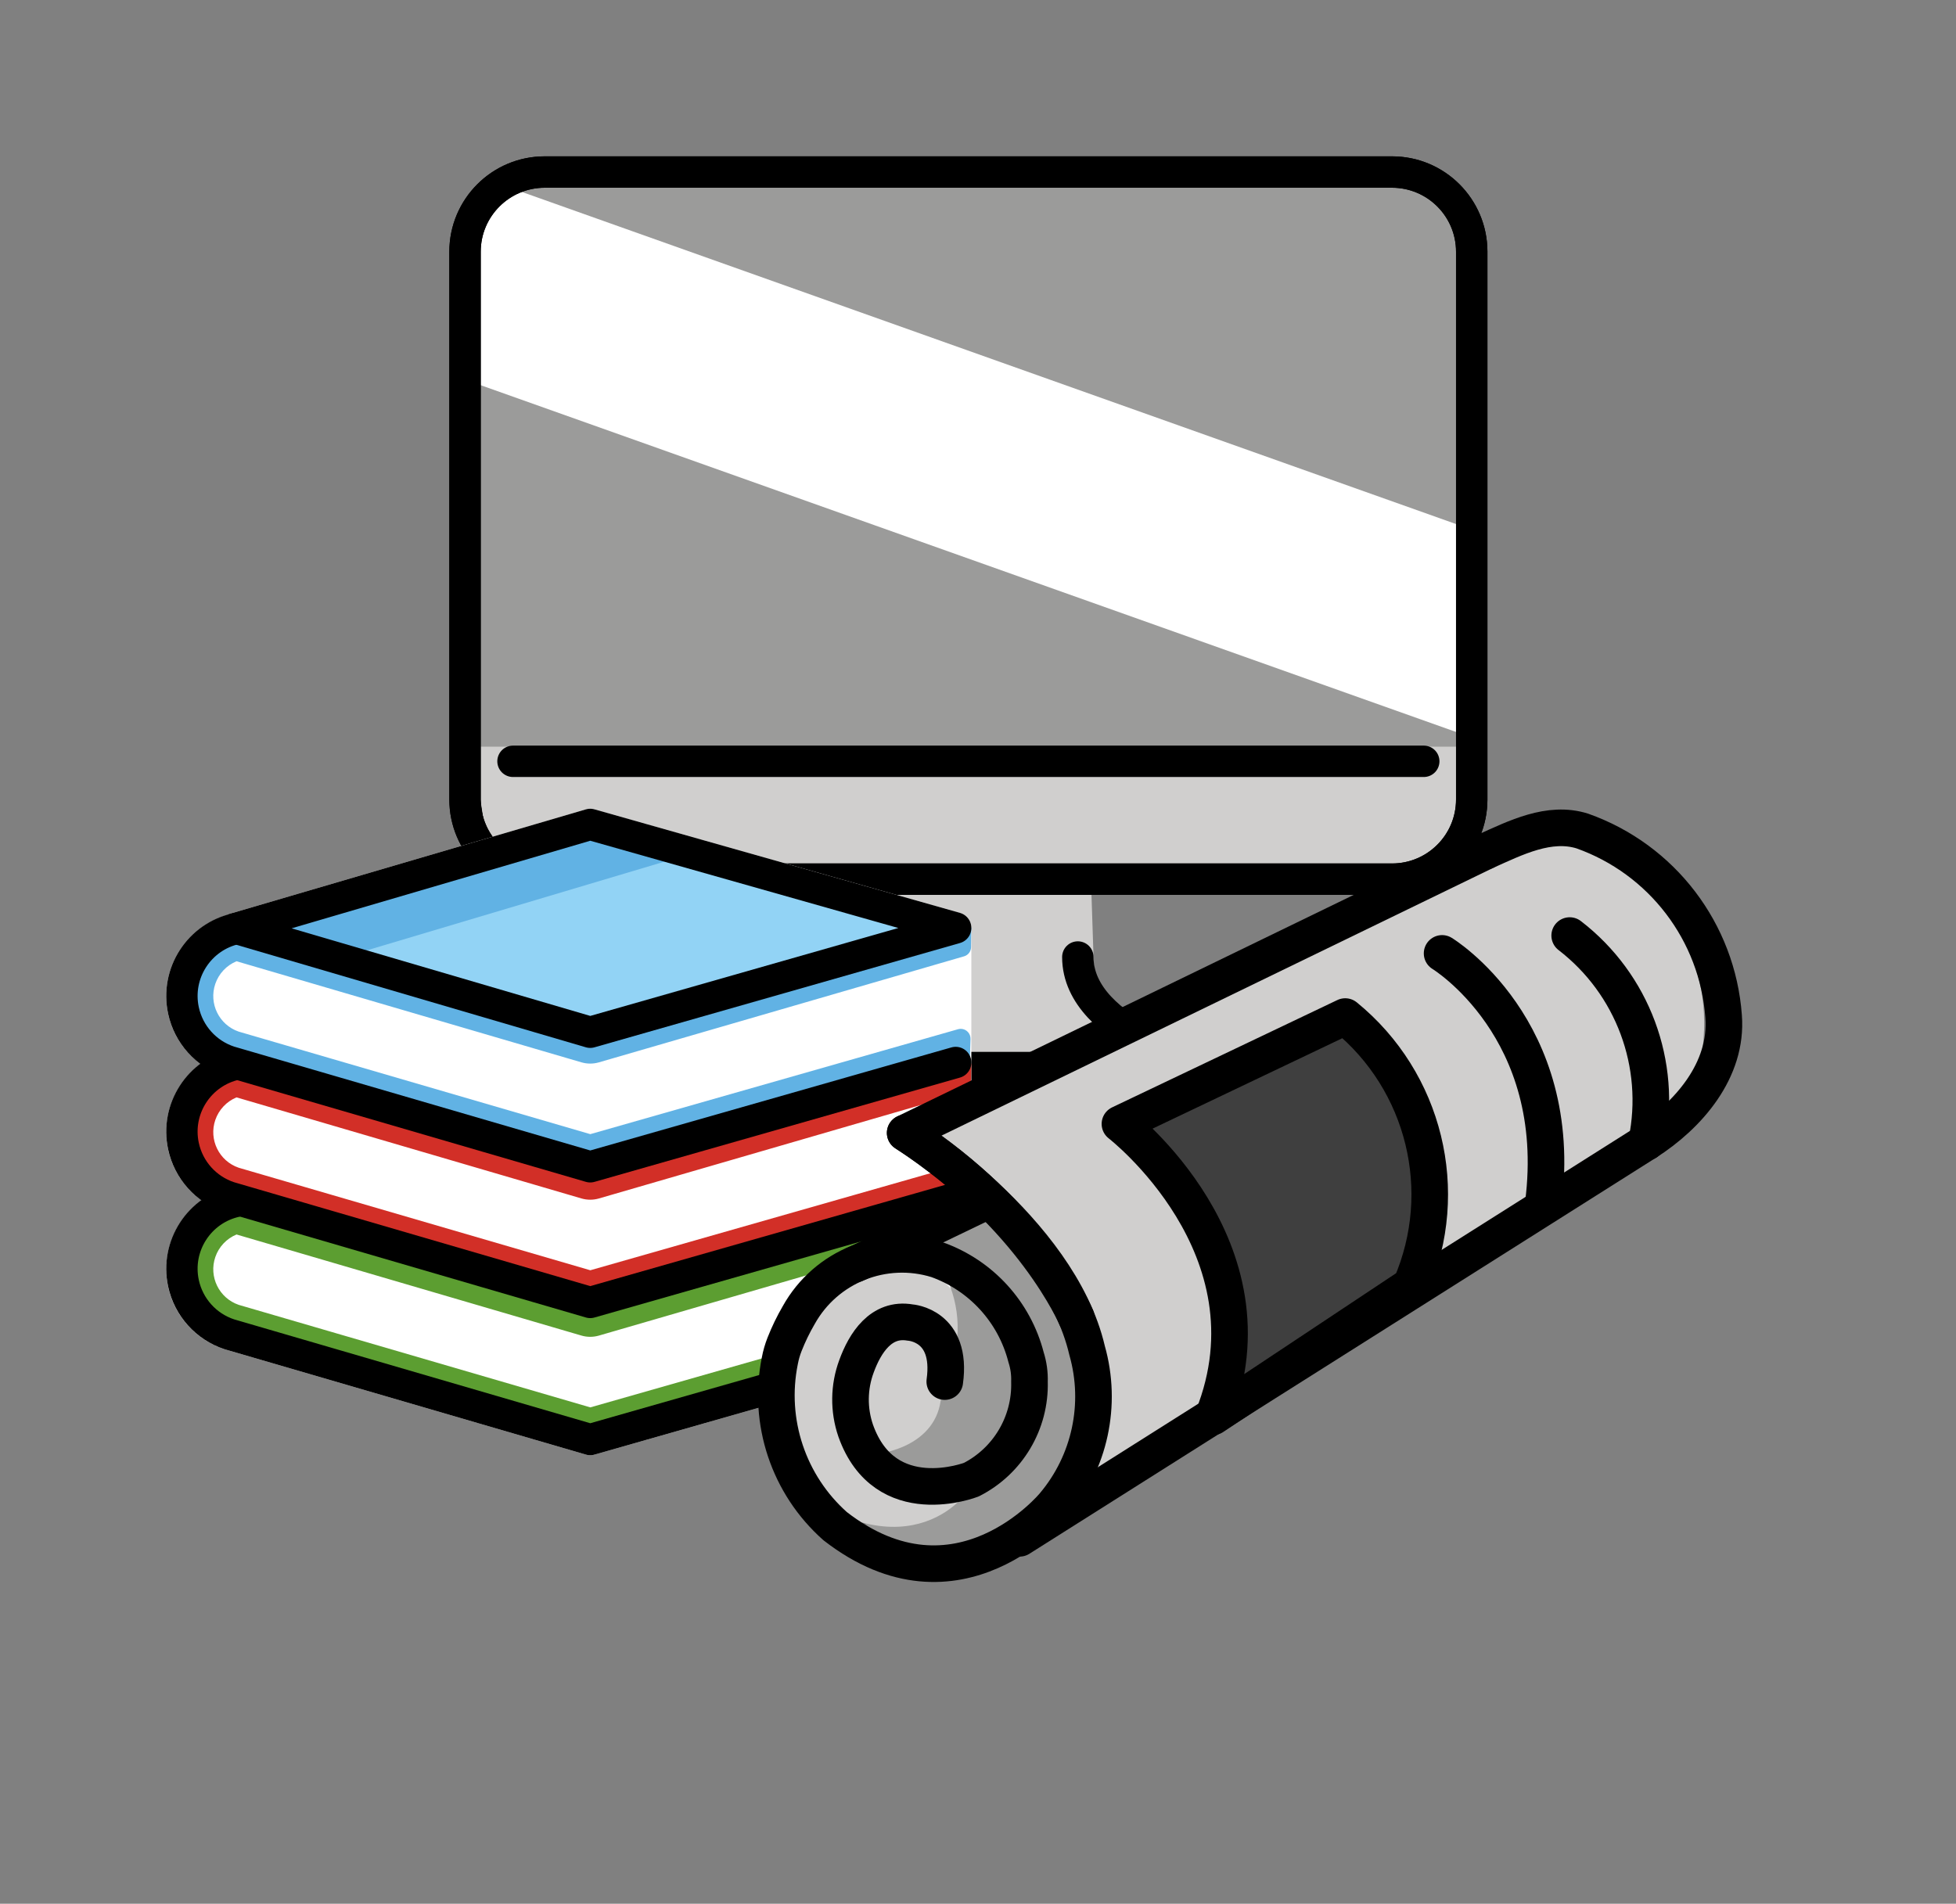 <svg width="1282" height="1248" xmlns="http://www.w3.org/2000/svg" xmlns:xlink="http://www.w3.org/1999/xlink" xml:space="preserve" overflow="hidden"><rect width="100%" height="100%" fill="#808080" stroke="none"/><defs><clipPath id="clip0"><rect x="47" y="187" width="1282" height="1248"/></clipPath><clipPath id="clip1"><rect x="309" y="187" width="742" height="742"/></clipPath><clipPath id="clip2"><rect x="309" y="187" width="742" height="742"/></clipPath><clipPath id="clip3"><rect x="309" y="187" width="742" height="742"/></clipPath><clipPath id="clip4"><rect x="47" y="563" width="740" height="741"/></clipPath><clipPath id="clip5"><rect x="47" y="563" width="740" height="741"/></clipPath><clipPath id="clip6"><rect x="47" y="563" width="740" height="741"/></clipPath><clipPath id="clip7"><path d="M469.668 481.249 1328.08 576.538 1232.79 1434.95 374.379 1339.66Z" fill-rule="evenodd" clip-rule="evenodd"/></clipPath><clipPath id="clip8"><path d="M469.668 481.249 1328.08 576.538 1232.79 1434.95 374.379 1339.66Z" fill-rule="evenodd" clip-rule="evenodd"/></clipPath><clipPath id="clip9"><path d="M469.668 481.249 1328.08 576.538 1232.79 1434.95 374.379 1339.66Z" fill-rule="evenodd" clip-rule="evenodd"/></clipPath></defs><g clip-path="url(#clip0)" transform="translate(-47 -187)"><g clip-path="url(#clip1)"><g clip-path="url(#clip2)"><g clip-path="url(#clip3)"><path d="M763.72 814.363C763.72 865.392 844.408 886.833 844.408 886.833L683.647 886.833 679.741 886.833 518.98 886.833C518.98 886.833 599.668 865.393 599.668 814.363L599.668 763.588 762.055 763.588 763.72 814.363Z" fill="#D0CFCE"/><path d="M959.373 763.333 404.016 763.333C375.172 763.333 351.79 739.951 351.79 711.107L351.79 352.006C351.79 323.163 375.172 299.78 404.016 299.78L959.373 299.78C988.216 299.78 1011.6 323.163 1011.6 352.006L1011.6 711.107C1011.6 739.951 988.216 763.333 959.373 763.333Z" fill="#9B9B9A"/><path d="M1004.17 667.841 352.361 436.065 352.361 338.73C352.361 319.737 371.164 306.466 389.06 312.829L1004.17 531.556 1004.17 667.841Z" fill="#FFFFFF"/><path d="M1011.6 676.502C1011.6 676.502 1013.34 726.474 995.648 746.799 977.959 767.124 988.216 763.302 959.373 763.302L404.016 763.302C375.172 763.302 361.161 744.241 361.161 738.155L351.79 676.502" fill="#D0CFCE"/><path d="M959.373 763.333 404.016 763.333C375.172 763.333 351.79 739.951 351.79 711.107L351.79 352.006C351.79 323.163 375.172 299.78 404.016 299.78L959.373 299.78C988.216 299.78 1011.6 323.163 1011.6 352.006L1011.6 711.107C1011.6 739.951 988.216 763.333 959.373 763.333Z" stroke="#000000" stroke-width="20.583" stroke-linecap="round" stroke-linejoin="round" stroke-miterlimit="10" fill="none"/><path d="M1011.6 676.502C1011.6 676.502 1013.34 726.474 995.648 746.799 977.959 767.124 988.216 763.302 959.373 763.302L404.016 763.302C375.172 763.302 361.161 744.241 361.161 738.155L351.79 676.502" stroke="#000000" stroke-width="9.455" stroke-linecap="round" stroke-linejoin="round" stroke-miterlimit="10" fill="none"/><path d="M959.373 763.333 404.016 763.333C375.172 763.333 351.79 739.951 351.79 711.107L351.79 352.006C351.79 323.163 375.172 299.78 404.016 299.78L959.373 299.78C988.216 299.78 1011.6 323.163 1011.6 352.006L1011.6 711.107C1011.6 739.951 988.216 763.333 959.373 763.333Z" stroke="#000000" stroke-width="20.583" stroke-linecap="round" stroke-linejoin="round" stroke-miterlimit="10" fill="none"/><path d="M383.236 686.068 980.153 686.068" stroke="#000000" stroke-width="20.583" stroke-linecap="round" stroke-linejoin="round" stroke-miterlimit="10" fill="none"/><path d="M753.428 814.363C753.428 865.392 844.408 886.833 844.408 886.833L683.647 886.833 679.741 886.833 518.98 886.833C518.98 886.833 609.959 865.393 609.959 814.363" stroke="#000000" stroke-width="20.583" stroke-linecap="round" stroke-linejoin="round" stroke-miterlimit="10" fill="none"/></g></g></g><g clip-path="url(#clip4)"><g clip-path="url(#clip5)"><g clip-path="url(#clip6)"><path d="M629.171 222.422 389.641 154.563C387.779 154.038 385.808 154.044 383.95 154.583L151.727 222.694C151.24 222.901 150.771 223.149 150.324 223.433 120.758 231.143 103.04 261.361 110.75 290.927 113.95 303.194 121.264 313.99 131.471 321.509 106.925 339.525 101.63 374.029 119.647 398.576 123.131 403.323 127.353 407.482 132.153 410.893 107.295 428.609 101.504 463.121 119.22 487.978 126.15 497.704 136.045 504.922 147.421 508.555L383.96 577.547C385.82 578.09 387.797 578.097 389.661 577.568L629.192 509.206C633.605 507.944 636.647 503.91 636.648 499.32L636.648 232.309C636.647 227.712 633.594 223.675 629.171 222.422Z" fill="#FFFFFF" transform="matrix(1 0 0 1 47 563)"/><path d="M386.835 164.198 626.369 232.062 386.835 300.43 154.619 232.309 386.835 164.198Z" fill="#92D3F5" transform="matrix(1 0 0 1 47 563)"/><path d="M155.012 254.144 381.055 320.399C384.781 321.492 388.741 321.505 392.476 320.439L631.894 250.907C634.552 250.135 636.395 247.72 636.437 244.952L636.631 232.097 386.836 300.673 154.989 232.714C130.568 237.947 115.011 261.986 120.244 286.407 123.609 302.113 135.053 314.855 150.308 319.883L386.841 388.878 635.681 317.859 636.092 305.091C636.206 301.542 633.421 298.573 629.872 298.459 629.207 298.438 628.543 298.52 627.903 298.703L386.899 367.484 156.444 300.267C143.559 295.845 136.699 281.813 141.122 268.928 143.418 262.237 148.477 256.855 155.012 254.148" fill="#61B2E4" transform="matrix(1 0 0 1 47 563)"/><path d="M155.012 343.372 381.055 409.628C384.781 410.721 388.741 410.735 392.476 409.669L631.894 340.137C634.552 339.365 636.395 336.949 636.437 334.182L636.631 321.326 386.836 389.903 154.989 321.944C130.568 327.176 115.011 351.215 120.244 375.636 123.609 391.343 135.053 404.085 150.308 409.113L386.841 478.108 635.681 407.088 636.092 394.319C636.207 390.771 633.422 387.803 629.874 387.689 629.208 387.667 628.543 387.75 627.903 387.933L386.899 456.713 156.444 389.497C143.559 385.074 136.699 371.043 141.122 358.158 143.418 351.467 148.477 346.085 155.012 343.377" fill="#D22F27" transform="matrix(1 0 0 1 47 563)"/><path d="M155.012 433.259 381.055 499.514C384.781 500.607 388.741 500.62 392.476 499.554L631.894 430.022C634.552 429.25 636.395 426.835 636.437 424.067L636.631 411.213 386.836 479.788 154.989 411.83C130.568 417.063 115.011 441.102 120.244 465.523 123.609 481.229 135.053 493.971 150.308 498.999L386.841 567.994 635.681 496.975 636.092 484.205C636.207 480.658 633.422 477.689 629.874 477.575 629.208 477.554 628.543 477.636 627.903 477.819L386.899 546.6 156.444 479.383C143.559 474.961 136.699 460.929 141.122 448.044 143.418 441.353 148.477 435.971 155.012 433.264" fill="#5C9E31" transform="matrix(1 0 0 1 47 563)"/><path d="M455.511 182.883 396.66 166.212 164.444 234.323 224.158 251.847 455.511 182.883Z" fill="#61B2E4" transform="matrix(1 0 0 1 47 563)"/><path d="M386.835 164.444 626.369 232.309 386.835 300.676 154.619 232.555 386.835 164.444Z" stroke="#000000" stroke-width="20.555" stroke-linecap="round" stroke-linejoin="round" fill="none" transform="matrix(1 0 0 1 47 563)"/><path d="M154.989 232.714C130.568 237.947 115.011 261.986 120.244 286.407 123.609 302.113 135.053 314.855 150.308 319.883L386.842 388.878 626.373 320.514" stroke="#000000" stroke-width="20.555" stroke-linecap="round" stroke-linejoin="round" fill="none" transform="matrix(1 0 0 1 47 563)"/><path d="M154.989 321.635C130.568 326.867 115.011 350.906 120.244 375.327 123.609 391.033 135.053 403.776 150.308 408.804L386.842 477.798 626.373 409.435" stroke="#000000" stroke-width="20.555" stroke-linecap="round" stroke-linejoin="round" fill="none" transform="matrix(1 0 0 1 47 563)"/><path d="M154.989 411.522C130.568 416.754 115.011 440.793 120.244 465.214 123.609 480.921 135.053 493.663 150.308 498.691L386.842 567.686 626.373 499.322" stroke="#000000" stroke-width="20.555" stroke-linecap="round" stroke-linejoin="round" fill="none" transform="matrix(1 0 0 1 47 563)"/></g></g></g><g clip-path="url(#clip7)"><g clip-path="url(#clip8)"><g clip-path="url(#clip9)"><path d="M646.282 926.756 1058.36 728.909C1058.36 728.909 1200.09 772.953 1155.12 908.435L1024.19 1000.14 737.668 1173.66C737.668 1173.66 785.476 1097.97 750.601 1046.65 718.917 1004.1 684.044 964.018 646.282 926.756Z" fill="#D0CFCE"/><path d="M694.924 977.943 656.81 1003.37C656.81 1003.37 715.923 1032.7 716.633 1068.78 717.343 1104.86 711.199 1129.91 701.972 1144.24 692.744 1158.56 679.7 1178.09 605.372 1176 605.372 1176 643.411 1223.88 670.037 1213.83 696.663 1203.79 748.216 1183.41 751.858 1165.07 755.5 1146.72 770.134 1066.75 756.443 1051.16 742.752 1035.58 694.924 977.943 694.924 977.943Z" fill="#9B9B9A"/><path d="M589.793 1176.43C589.793 1176.43 552.235 1178.81 559.862 1061.17 559.862 1061.17 593.629 996.619 631.428 1009.37 631.428 1009.37 706.499 1028.42 675.33 1091.52 675.33 1091.52 648.858 1031.46 620.66 1061.59 620.66 1061.59 583.687 1123.26 627.278 1152.36 627.278 1152.36 672.393 1166.91 682.441 1158.48 692.49 1150.04 661.854 1212.92 589.793 1176.43Z" fill="#D0CFCE"/><path d="M668.145 1026.33C677.491 1047.62 676.786 1071.97 666.227 1092.68 666.227 1092.68 657.742 1146.72 618.664 1124.29 618.664 1124.29 621.572 1152.83 660.763 1154.29 660.763 1154.29 724.964 1155.64 720.065 1078.96 720.07 1078.96 700.195 1030.62 668.145 1026.33Z" fill="#9B9B9A"/><path d="M661.719 1084.22C661.719 1084.22 655.165 1053.11 627.51 1060.89 627.51 1060.89 601.383 1089.1 611.917 1117.03 611.513 1125.96 615.513 1134.51 622.619 1139.93 622.619 1139.93 661.567 1135.98 663.879 1102.02Z" fill="#D0CFCE"/><path d="M971.755 1029.59C998.404 967.838 980.819 895.897 928.688 853.399L781.031 923.777C781.031 923.777 886.145 1004.9 842.066 1115.75Z" fill="#3F3F3F"/><path d="M1020.61 745.051C1040.34 736.216 1062.39 724.976 1084.08 731.766 1136.3 750.293 1172.63 797.94 1176.68 853.203 1179.48 888.713 1153.26 918.321 1126.21 935.645" stroke="#000000" stroke-width="23.991" stroke-linecap="round" stroke-linejoin="round" fill="none"/><path d="M752.432 1050.72C752.432 1050.72 724.081 983.531 640.275 929.673L1020.61 745.051" stroke="#000000" stroke-width="23.991" stroke-linecap="round" stroke-linejoin="round" fill="none"/><path d="M715.277 1195.43 1126.21 935.645" stroke="#000000" stroke-width="23.991" stroke-linecap="round" stroke-linejoin="round" fill="none"/><path d="M666.227 1092.68C671.375 1055.63 643.596 1053.99 643.596 1053.99 624.39 1050.62 613.855 1067.56 608.361 1082.64 603.317 1096.23 603.131 1111.15 607.833 1124.87 627.047 1179.02 683.631 1156.98 683.631 1156.98 707.671 1144.72 722.502 1119.71 721.731 1092.74 721.908 1087.31 721.15 1081.88 719.489 1076.71 711.869 1047.08 690.073 1023.15 661.287 1012.81 626.238 1001.89 588.332 1017.05 570.49 1049.13 566.923 1055.25 563.828 1061.64 561.233 1068.23 559.858 1071.71 558.817 1075.32 558.123 1079 550.024 1119.03 563.831 1160.35 594.37 1187.46 674.87 1249.97 737.672 1173.66 737.672 1173.66 761.346 1145.6 769.526 1107.6 759.496 1072.29 740.954 992.446 640.276 929.673 640.276 929.673" stroke="#000000" stroke-width="23.991" stroke-linecap="round" stroke-linejoin="round" fill="none"/><path d="M607.637 1015.68C611.976 1013.88 688.023 977.174 688.023 977.174" stroke="#000000" stroke-width="23.991" stroke-linecap="round" stroke-linejoin="round" fill="none"/><path d="M1058.51 976.1C1073.18 861.138 992.178 811.993 992.178 811.993" stroke="#000000" stroke-width="23.991" stroke-linecap="round" stroke-linejoin="round" fill="none"/><path d="M1126.21 935.641C1136.67 884.601 1117.1 832.069 1075.81 800.3" stroke="#000000" stroke-width="23.991" stroke-linecap="round" stroke-linejoin="round" fill="none"/><path d="M971.755 1029.59C998.404 967.838 980.819 895.897 928.688 853.399L781.031 923.777C781.031 923.777 886.145 1004.9 842.066 1115.75Z" stroke="#000000" stroke-width="23.991" stroke-linecap="round" stroke-linejoin="round" fill="none"/></g></g></g></g></svg>